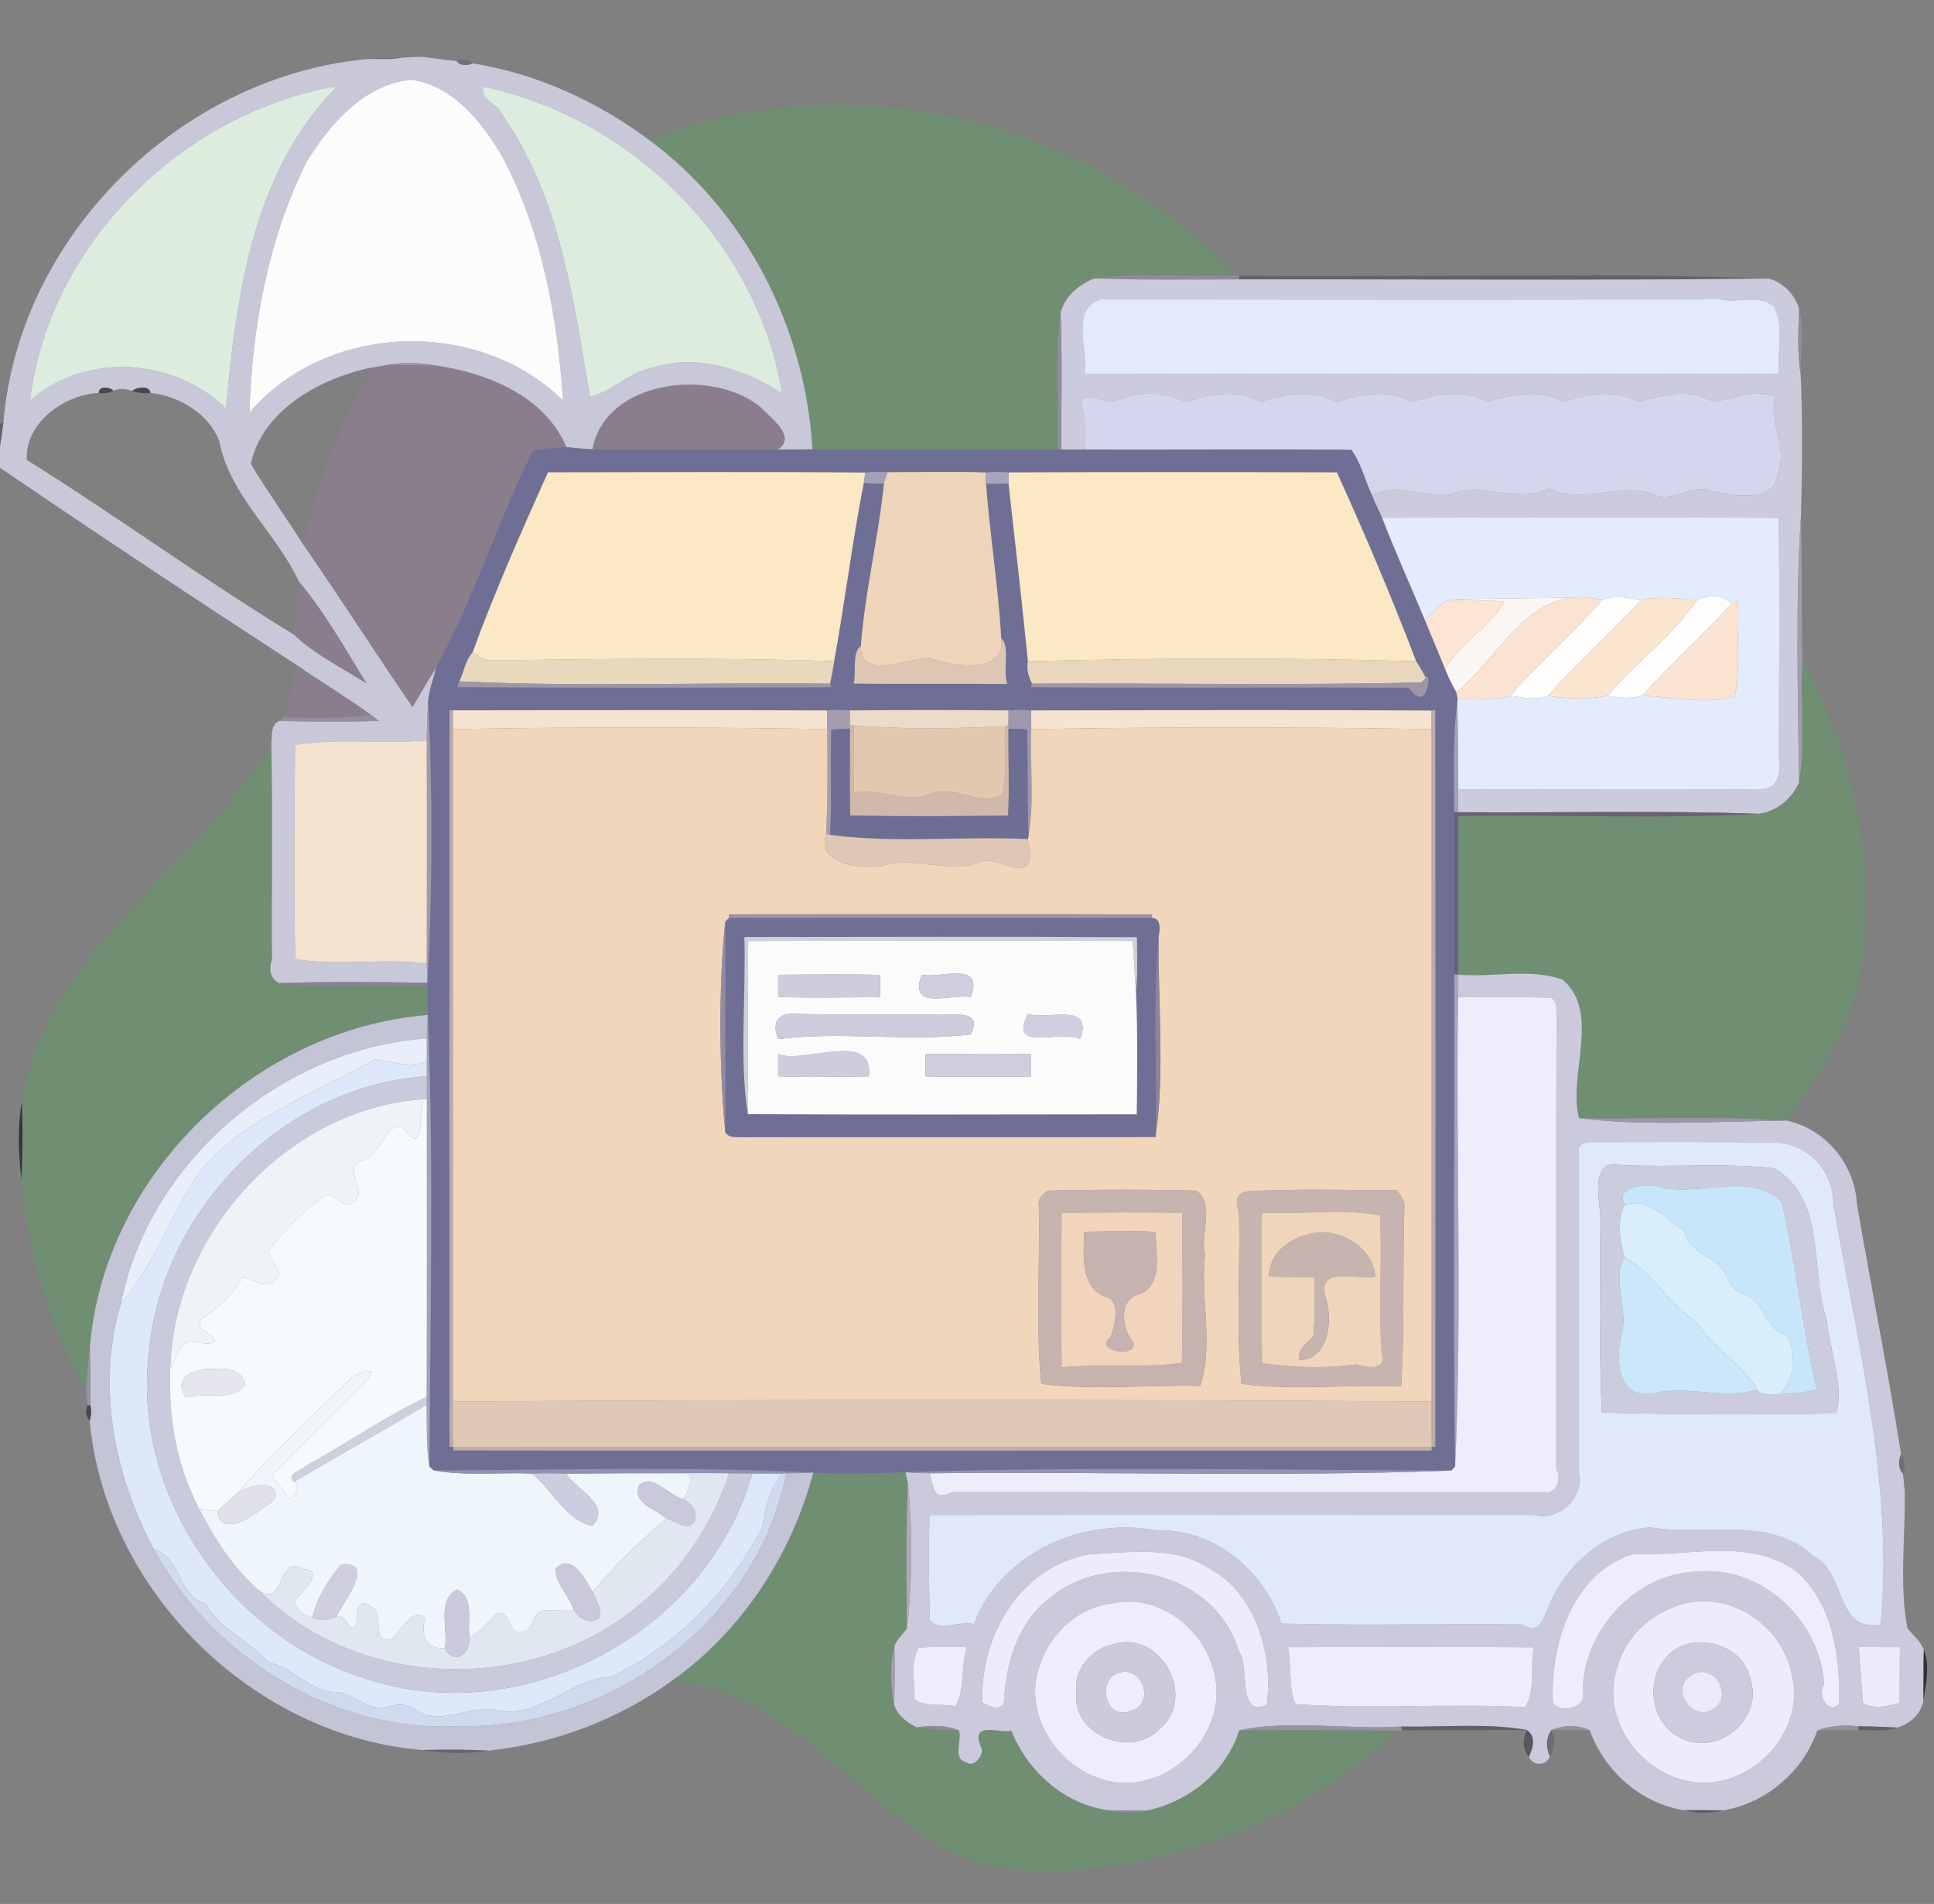 <?xml version="1.0" encoding="utf-8"?>
<!-- Generator: Adobe Illustrator 16.0.0, SVG Export Plug-In . SVG Version: 6.00 Build 0)  -->
<!DOCTYPE svg PUBLIC "-//W3C//DTD SVG 1.1//EN" "http://www.w3.org/Graphics/SVG/1.1/DTD/svg11.dtd">
<svg version="1.1" id="Layer_1" xmlns="http://www.w3.org/2000/svg" xmlns:xlink="http://www.w3.org/1999/xlink" x="0px" y="0px"
	 width="512px" height="504px" viewBox="0 0 512 504" enable-background="new 0 0 512 504" xml:space="preserve">
<rect x="0" y="0" width="512" height="504" fill="#808080" stroke="none"/>
<g>
	<path fill="#6B6B74" d="M97.71,15.6c2.84-0.38,5.7-0.24,8.569-0.31C103.46,15.84,100.56,15.59,97.71,15.6z"/>
</g>
<g>
	<g>
		<path fill="#C8C8D9" d="M106.28,15.29c1.86-0.14,3.73-0.21,5.601-0.24c1.57,0.2,4.7,0.6,6.26,0.8c0.69,0.07,2.061,0.22,2.74,0.3
			c1.02,1.36,2.84,1.23,4.25,0.62c16.979,2.72,32.979,10.05,46.729,20.29c25.841,19.08,41.391,50.03,43.24,81.9
			c-3.08,0.01-6.109,0.04-9.17,0.05c5.26-3.43-2.09-8.49-4.66-11.3c-12.71-10.41-40.97-7.31-44.46,11.24
			c-2.29-0.13-4.57-0.32-6.84-0.57c-5.729-13.59-21.06-19.71-34.72-21.66c-4.141-0.74-8.41-0.89-12.561-0.15
			c-1.42,0.25-4.26,0.74-5.68,0.99c-13.04,3.11-27.52,11.22-30.62,25.24c4.4,7.28,9.34,14.21,13.91,21.39
			c9.82,14.2,19.14,28.75,28.9,43c2.119-3.43,4.029-6.98,6.229-10.35c-0.64,2.96-1.86,5.82-2.08,8.86
			c-0.22,3.42-0.34,6.87-0.39,10.3c-11.61,0.99-23.311-0.7-34.86,1.2c-0.14,18.88-0.28,37.78,0.04,56.649
			c11.36,2.021,23.36-0.32,34.83,1.221c0.07,1.689,0.14,3.38,0.2,5.08c-13.12-0.19-26.25-0.34-39.36,0.09
			c-2.17-1.33-2.77-3.41-1.819-6.23c-0.11-19.07,0.22-38.13-0.16-57.19c0.27-2.12-0.271-4.82,2.029-5.95
			c8.811,0.1,17.631,0.26,26.44-0.04c-0.67-0.56-1.36-1.09-2.07-1.59c-6.479-4.73-13.39-8.82-19.97-13.39
			C52,158.78,25.88,141.45,0,123.82v-5.65c0.22-1.54,0.67-4.62,0.89-6.16c4-49.79,47.26-92.13,96.82-96.41
			C100.56,15.59,103.46,15.84,106.28,15.29z M108.84,21.08c-12.59,1.28-21.61,11.86-27.79,21.96c-10.12,20.47-14.33,43.5-15,66.18
			c20.42-23.98,60.729-25.2,83-3.16c-1.45-22.03-5.521-44.54-15.9-64.28C127.76,32.5,120.09,22.71,108.84,21.08z M86.89,23.19
			c-39.93,8.1-74.02,42-78.939,82.88c14.72-12.99,38.119-11.39,51.89,2.09c2.71-29.99,7.09-62.72,29.31-85.22
			C88.58,23.01,87.45,23.13,86.89,23.19z M127.96,22.96c-0.92,3.76,3.78,4.22,4.88,7.22c15.45,21.9,18.95,49.11,23.35,74.79
			c5.761-1.16,10.19-6.4,16.181-7.55c11.949-3.92,24.63,0.22,34.649,6.69C200.65,64.25,167.23,31.15,127.96,22.96z M26.16,104
			c-9.03,0.44-19.641,7.87-19.061,17.75c23.9,14.94,46.72,31.62,70.771,46.29c5.399,5.25,12.83,8.83,19.25,12.96
			c-5.69-9.17-11.07-18.93-18.03-27.13c-5.93-12.81-18.311-22.78-21.01-36.97c-2.7-7.43-10.71-12.07-18.261-12.91
			c-0.17-1.98-3.64-1.56-4.779-0.52c-1.61-0.57-3.45-0.74-5.051-0.03C29.14,102.34,26.02,102.17,26.16,104z"/>
	</g>
</g>
<g>
	<path fill="#56565E" d="M111.88,15.05c1.57,0.2,4.7,0.6,6.26,0.8C116.58,15.65,113.45,15.25,111.88,15.05z"/>
</g>
<g>
	<path fill="#707079" d="M120.88,16.15c1.43-0.55,3.13-0.57,4.25,0.62C123.72,17.38,121.9,17.51,120.88,16.15z"/>
</g>
<g>
	<path fill="#FCFCFC" d="M108.84,21.08c11.25,1.63,18.92,11.42,24.31,20.7c10.38,19.74,14.45,42.25,15.9,64.28
		c-22.271-22.04-62.58-20.82-83,3.16c0.67-22.68,4.88-45.71,15-66.18C87.23,32.94,96.25,22.36,108.84,21.08z"/>
</g>
<g>
	<path fill="#DCEDE0" d="M86.89,23.19c0.561-0.06,1.69-0.18,2.26-0.25c-22.22,22.5-26.6,55.23-29.31,85.22
		C46.07,94.68,22.67,93.08,7.95,106.07C12.87,65.19,46.96,31.29,86.89,23.19z"/>
	<path fill="#DCEDE0" d="M127.96,22.96c39.27,8.19,72.689,41.29,79.06,81.15c-10.02-6.47-22.7-10.61-34.649-6.69
		c-5.99,1.15-10.42,6.39-16.181,7.55c-4.399-25.68-7.899-52.89-23.35-74.79C131.74,27.18,127.04,26.72,127.96,22.96z"/>
</g>
<g opacity="0.2">
	<path fill="#2CC73B" d="M171.86,37.06c52.66-21.02,116.931-5.59,155.33,35.86c-12.46,0.54-25.13-0.9-37.46,0.8
		c-4.06,1.51-7.84,4.76-8.95,9.05c-1.659,11.99-0.439,24.15-0.779,36.21c-21.63,0.02-43.271,0.07-64.9-0.02
		C213.25,87.09,197.7,56.14,171.86,37.06z"/>
	<path fill="#2CC73B" d="M477.15,174.76c12.601,23.15,19.11,50.23,16.22,76.57c-1.27,17-10.58,31.949-20.479,45.29l-0.79,0.03
		c-17.99-1.371-36.05-0.33-54.08-0.67c-3.01-11.4,5.9-27.98-4.34-36.66c-8.65-3.101-18.61-0.5-27.681-1.32c0-14-0.02-28,0.021-42
		c26.41-0.46,52.939,0.88,79.29-0.58c4.83-0.43,8.87-3.86,10.93-8.13C478.09,196.69,476.44,185.55,477.15,174.76z"/>
	<path fill="#2CC73B" d="M5.76,291.76c6.43-40.5,46.55-61.77,66.07-94.94c0.38,19.06,0.05,38.12,0.16,57.19
		c-0.95,2.82-0.351,4.9,1.819,6.23c12.98,1.699,26.181,0.32,39.26,0.83c0.03,2.52,0.101,5.06,0.21,7.6
		c-45.63,3.68-85.779,42.15-89.5,88.09c-0.46,3.801-0.81,7.631-1.039,11.471C13.14,351.07,7.28,331.84,5.7,312.25
		C5.93,305.41,6.11,298.58,5.76,291.76z"/>
	<path fill="#2CC73B" d="M215.32,389.82c8.12,0.39,16.261,0.22,24.391-0.1c0.16,0.75,0.49,2.25,0.649,3
		c-0.6,12.77-0.33,25.559-0.27,38.35c-1.05,1.6-2.67,2.85-3.3,4.699c-1.221,5.07-1.101,10.391-0.061,15.49
		c0.771,2.78,3.5,4.83,6.021,6c3.7,0.46,7.42,0.74,11.16,0.83c0.81,2.67-1.761,7.41,1.76,8.36c2.05,1.569,4.51-1.42,4.26-3.45
		c-3.63-7.99,5.11-3.87,7.771-4.92c4.399,10.939,14.13,19.64,26.05,21.17c3.13,0.52,6.449,1.2,9.55,0.09
		c11.199-2.25,21.33-10.21,24.76-21.31c14.05-0.08,28.1-0.05,42.149,0.069c-22.89,21.771-53.88,34.28-85.189,36.9
		c-15.97,1.82-32.39-1.93-45.04-11.97c-18.87-14.88-36.62-35.61-62.02-38.17C196.46,431.72,209.51,411.641,215.32,389.82z"/>
</g>
<g>
	<path fill="#92899C" d="M289.73,73.72c12.33-1.7,25-0.26,37.46-0.8l0.92,0.06l-0.149,0.98C315.22,74.03,302.47,74.15,289.73,73.72z
		"/>
</g>
<g>
	<path fill="#62626A" d="M328.11,72.98c46.7,0.55,93.49-0.99,140.12,0.76c-46.75,0.56-93.51,0.15-140.271,0.22L328.11,72.98z"/>
</g>
<g>
	<g>
		<path fill="#CBCBDD" d="M280.78,82.77c1.11-4.29,4.891-7.54,8.95-9.05c12.74,0.43,25.49,0.31,38.23,0.24
			c46.76-0.07,93.52,0.34,140.27-0.22c3.85,1.01,6.89,4.21,8.07,7.97c-0.24,5.85-0.5,11.74,0.41,17.56
			c0.52,12.5,0.38,25.01,0.069,37.51c-1.529,23.44-0.729,47.02-0.54,70.51c-2.06,4.27-6.1,7.7-10.93,8.13
			c-26.43-0.92-52.88-0.2-79.32-0.42c0-2,0-4,0.03-6c26.96-0.11,53.92,0.21,80.87-0.12c3.729-0.2,4.77-4.86,4.06-7.88
			c0-21.31,0.271-42.63-0.08-63.93c-34.989-0.14-69.979-0.1-104.97-0.01c-0.92-1.99-1.89-3.96-2.71-5.99
			c6.84-3.44,13.641,0.64,20.78-0.14c8.479-3.72,17.58,2.65,26.12-1.63c9.38,4.66,18.689-2.13,27.939,1.71
			c5.19,2.06,9.92-3.09,14.84-1.03c4.931,0.97,16.87,3.6,17.71-4.39c2.921-7.22-2.43-13.42-0.67-20.42
			c-5.46-2.91-11.14,0.86-16.59,1.06c-6.16-3.53-13.13-1.7-19.5,0.13c-6.35-3.44-13.439-2.06-20,0c-6.35-3.44-13.439-2.06-20,0
			c-6.35-3.44-13.439-2.06-20,0c-6.35-3.44-13.439-2.06-20,0c-6.35-3.44-13.439-2.06-20,0c-6.35-3.44-13.439-2.06-20,0
			c-5.64-2.77-12.109-2.83-17.949-0.45c-3.15,1.64-7.471-2.81-9.761,0.33c1.131,4.14,1.511,8.44,0.891,12.74c-2,0.03-4,0.04-6,0.01
			C280.91,106.92,281.25,94.84,280.78,82.77z M291.33,79.26c-8.261,2.69-3.011,13.44-4.29,19.65c61.3,0.19,122.619,0.08,183.93,0.05
			c-0.59-5.75,1.489-12.33-1.24-17.68c-4-3.77-9.95-0.65-14.75-2.17C400.42,79.52,345.93,79.24,291.33,79.26z"/>
	</g>
</g>
<g>
	<path fill="#E3EAFB" d="M291.33,79.26c54.6-0.02,109.09,0.26,163.649-0.15c4.8,1.52,10.75-1.6,14.75,2.17
		c2.73,5.35,0.65,11.93,1.24,17.68c-61.311,0.03-122.63,0.14-183.93-0.05C288.32,92.7,283.07,81.95,291.33,79.26z"/>
</g>
<g>
	<path fill="#8F8F9C" d="M476.3,81.71c1.529,5.68,0.229,11.76,0.41,17.56C475.8,93.45,476.06,87.56,476.3,81.71z"/>
</g>
<g>
	<path fill="#938C9C" d="M280,118.98c0.34-12.06-0.88-24.22,0.779-36.21c0.471,12.07,0.131,24.15,0.221,36.22L280,118.98z"/>
</g>
<g>
	<path fill="#9C95A7" d="M102.69,96.57c4.15-0.74,8.42-0.59,12.561,0.15C111.06,96.7,106.87,96.65,102.69,96.57z"/>
</g>
<g opacity="0.1">
	<path fill="#EA73FF" d="M97.01,97.56c1.42-0.25,4.26-0.74,5.68-0.99c4.181,0.08,8.37,0.13,12.561,0.15
		c13.66,1.95,28.99,8.07,34.72,21.66c-2.95,0.23-5.89,0.35-8.81,0.82c-9.41,18.81-15.67,39.11-25.73,57.64
		c-2.2,3.37-4.11,6.92-6.229,10.35c-9.761-14.25-19.08-28.8-28.9-43c3.74-14.55,8.18-29.08,15.8-42.13
		C96.76,100.62,98.54,99.07,97.01,97.56z"/>
</g>
<g opacity="0.1">
	<path fill="#EA73FF" d="M156.81,118.95c3.49-18.55,31.75-21.65,44.46-11.24c2.57,2.81,9.92,7.87,4.66,11.3
		C189.56,118.93,173.18,119.14,156.81,118.95z"/>
</g>
<g>
	<path fill="#47474C" d="M26.16,104c-0.141-1.83,2.979-1.66,3.83-0.56C28.81,104.08,27.47,104.21,26.16,104z"/>
</g>
<g>
	<path fill="#47474D" d="M35.04,103.47c1.14-1.04,4.609-1.46,4.779,0.52C38.21,104.18,36.56,104.1,35.04,103.47z"/>
</g>
<g>
	<path fill="#D5D5ED" d="M295.87,105.91c5.84-2.38,12.31-2.32,17.949,0.45c6.561-2.06,13.65-3.44,20,0c6.561-2.06,13.65-3.44,20,0
		c6.561-2.06,13.65-3.44,20,0c6.561-2.06,13.65-3.44,20,0c6.561-2.06,13.65-3.44,20,0c6.561-2.06,13.65-3.44,20,0
		c6.37-1.83,13.34-3.66,19.5-0.13c5.45-0.2,11.13-3.97,16.59-1.06c-1.76,7,3.591,13.2,0.67,20.42c-0.84,7.99-12.779,5.36-17.71,4.39
		c-4.92-2.06-9.649,3.09-14.84,1.03c-9.25-3.84-18.56,2.95-27.939-1.71c-8.54,4.28-17.641-2.09-26.12,1.63
		c-7.141,0.78-13.94-3.3-20.78,0.14c-1.87-3.96-2.84-8.39-5.42-11.97c-23.59-0.31-47.18,0.03-70.77-0.12
		c0.62-4.3,0.24-8.6-0.891-12.74C288.4,103.1,292.72,107.55,295.87,105.91z"/>
</g>
<g>
	<path fill="#62626A" d="M0,112.18l0.89-0.17c-0.22,1.54-0.67,4.62-0.89,6.16V112.18z"/>
</g>
<g>
	<g>
		<path fill="#6F6F95" d="M141.16,119.2c2.92-0.47,5.859-0.59,8.81-0.82c2.271,0.25,4.55,0.44,6.84,0.57
			c16.37,0.19,32.75-0.02,49.12,0.06c3.06-0.01,6.09-0.04,9.17-0.05c21.63,0.09,43.271,0.04,64.9,0.02l1,0.01c2,0.03,4,0.02,6-0.01
			c23.59,0.15,47.18-0.19,70.77,0.12c2.58,3.58,3.55,8.01,5.42,11.97c0.82,2.03,1.79,4,2.71,5.99c3.49,9.09,7.54,17.95,11.26,26.94
			c1.841,4.36,3.62,8.74,5.42,13.11c0.851,2.1,1.811,4.15,2.96,6.11c0.08,0.43,0.25,1.3,0.341,1.73l-0.061,0.88
			c-1.29,9.66-0.819,19.44-0.81,29.17c-0.021,14.33-0.04,28.67,0,43c0.14,43.41-0.33,86.82,0.22,130.21
			c-0.25,0.271-0.76,0.81-1.02,1.07c-48.141-0.13-96.46-1.12-144.5,0.44c-8.13,0.319-16.271,0.489-24.391,0.1
			c-33.43-1.68-67.02-0.68-100.51-0.57c-0.28-0.27-0.85-0.79-1.14-1.05c0.22-39.81,1.16-79.81-0.391-119.53
			c-0.109-2.54-0.18-5.08-0.21-7.6l0.101-0.92c1.32-24.71,1.39-49.76,0.18-74.45c0.22-3.04,1.44-5.9,2.08-8.86
			C125.49,158.31,131.75,138.01,141.16,119.2z M145.07,125.04c-7.069,15.71-14.09,31.59-19.989,47.75
			c-1.88,1.91-2.23,5.12-3.46,7.56c-0.13,0.38-0.391,1.15-0.521,1.53c32.99,0.24,66.01,0.15,99.01,0.02l-0.35-0.92
			c0.39-1.97,0.82-3.94,1.06-5.94c2.86-15.72,4.79-31.59,7.86-47.27c1.76,0.24,3.561,0.32,5.34,0.2
			c-1.46,14.41-5.02,28.56-6.12,43.02c-2.399,1.73-1.189,6.78-1.87,9.96c13.551,0.16,27.101-0.03,40.65,0.12
			c-1.32-3.72,0.83-9.98-1.62-12.07c-0.77-13.72-3.01-27.33-4.03-41.03c1.98,0.12,3.971,0.12,5.961,0
			c1.779,15.68,3.56,31.38,5.13,47.09c-0.42,2.06,0.18,4.08,1.1,5.91l-0.34,0.92c33.37,0.28,66.75,0.01,100.12,0.13
			c4.84,7.34,6.069-4.63,4.479-2.59c-0.81-1.49-1.63-2.96-2.57-4.36c-6.42-16.89-13.52-33.57-20.979-50.02
			c-28.97-0.08-57.96-0.1-86.93,0.01c-2.03-0.15-4.07-0.14-6.101,0.02c-8.64-0.31-17.3-0.05-25.93-0.08
			c-1.97-0.08-3.93-0.09-5.89,0.1C201.09,124.86,173.07,125.02,145.07,125.04z M119.03,187.98c-0.05,65.01-0.05,130.02,0,195.02
			l0.971-0.02l0.04,0.949c86.31,0.141,172.63,0.07,258.949,0.041l0.011-0.98l0.97,0.01c0.05-65.02,0.06-130.029-0.01-195.04
			l-0.96,0.13c-35.33-0.2-70.681-0.09-106.021-0.03c-1.979-0.15-3.979-0.15-5.97,0c-14-0.13-28.01-0.13-42.02,0
			c-1.99-0.15-3.99-0.15-5.98,0.01c-33-0.15-66.01-0.08-99.01-0.03L119.03,187.98z"/>
	</g>
</g>
<g>
	<path fill="#FBE8C4" d="M145.07,125.04c28-0.02,56.021-0.18,84.011,0.06c-0.101,0.67-0.301,2-0.4,2.67
		c-3.07,15.68-5,31.55-7.86,47.27c-30.56-1.03-61.079-0.62-91.63-0.2c-1.43-0.56-2.75-1.36-4.109-2.05
		C130.98,156.63,138,140.75,145.07,125.04z"/>
	<path fill="#FBE8C4" d="M267,125.06c28.97-0.11,57.96-0.09,86.93-0.01c7.46,16.45,14.56,33.13,20.979,50.02
		c-34.229-1.02-68.529-0.9-102.789-0.01c-1.57-15.71-3.351-31.41-5.131-47.09C266.99,127.24,267,125.78,267,125.06z"/>
</g>
<g>
	<path fill="#A1A1B9" d="M229.08,125.1c1.96-0.19,3.92-0.18,5.89-0.1c-0.34,0.98-0.65,1.97-0.95,2.97
		c-1.779,0.12-3.58,0.04-5.34-0.2C228.78,127.1,228.98,125.77,229.08,125.1z"/>
</g>
<g>
	<path fill="#EED5B9" d="M234.97,125c8.63,0.03,17.29-0.23,25.93,0.08c0.04,0.73,0.101,2.17,0.13,2.89
		c1.021,13.7,3.261,27.31,4.03,41.03c1.391,9.54-12.72,7.61-19.06,5.15c-5.38,0.1-18.37,6.14-18.101-3.16
		c1.101-14.46,4.66-28.61,6.12-43.021C234.32,126.97,234.63,125.98,234.97,125z"/>
</g>
<g>
	<path fill="#A5A5BE" d="M260.9,125.08c2.03-0.16,4.07-0.17,6.101-0.02c0,0.72-0.011,2.18-0.011,2.91c-1.989,0.12-3.979,0.12-5.96,0
		C261,127.25,260.94,125.81,260.9,125.08z"/>
</g>
<g>
	<path fill="#E4EBFC" d="M365.9,137.06c34.99-0.09,69.98-0.13,104.97,0.01c0.351,21.3,0.08,42.62,0.08,63.93
		c0.71,3.02-0.33,7.68-4.06,7.88c-26.95,0.33-53.91,0.01-80.87,0.12c-0.01-7.73-0.08-15.45-0.2-23.17l0.061-0.88
		c4.6-0.27,9.449,0.69,13.939-0.74c3.32,0.38,6.771,1.3,10-0.01c5.21,0.82,10.57,1.03,15.771-0.05c3.02,0.64,6.18,0.9,9.17-0.03
		c7.91,0.39,17.029,2.53,24.55,0.17c1.61-7.95,0.36-16.89,0.75-25.2c-0.43,0.19-1.3,0.59-1.73,0.78
		c-2.199-2.78-6.33-2.26-9.229-0.88c-4.891-0.68-9.82-1.15-14.68-0.07c-3.41-0.78-6.921-1.37-10.271-0.16
		c-1.95-0.39-3.93-0.71-5.92-0.68c-11.53,0.44-23.05,0.19-34.5,0.68c-2.521,1.27-4.42,3.46-6.57,5.24
		C373.44,155.01,369.39,146.15,365.9,137.06z"/>
</g>
<g>
	<path fill="#9F9DAD" d="M476.24,207.29c-0.189-23.49-0.989-47.07,0.54-70.51c0.391,12.66,0.061,25.32,0.37,37.98
		C476.44,185.55,478.09,196.69,476.24,207.29z"/>
</g>
<g opacity="0.1">
	<path fill="#EA73FF" d="M79.09,153.87c6.96,8.2,12.34,17.96,18.03,27.13c-6.42-4.13-13.851-7.71-19.25-12.96
		C78.15,163.31,78.67,158.59,79.09,153.87z"/>
</g>
<g>
	<path fill="#F9F6F4" d="M383.73,158.76c11.45-0.49,22.97-0.24,34.5-0.68c-15.07,0.21-22.02,16.77-32.69,25.14
		c-1.149-1.96-2.109-4.01-2.96-6.11c3.9-7.08,11.82-10.94,15.73-17.93C393.44,158.98,388.59,158.94,383.73,158.76z"/>
</g>
<g>
	<path fill="#FAE4D1" d="M418.23,158.08c1.99-0.03,3.97,0.29,5.92,0.68c-7.54,9.02-16.75,16.47-24.33,25.45
		c-4.49,1.43-9.34,0.47-13.939,0.74c-0.091-0.43-0.261-1.3-0.341-1.73C396.21,174.85,403.159,158.29,418.23,158.08z"/>
	<path fill="#FAE4D1" d="M458.329,159.87c0.431-0.19,1.301-0.59,1.73-0.78c-0.39,8.31,0.86,17.25-0.75,25.2
		c-7.521,2.36-16.64,0.22-24.55-0.17C442.289,175.72,450.73,168.2,458.329,159.87z"/>
</g>
<g>
	<path fill="#FEFDFD" d="M424.15,158.76c3.351-1.21,6.86-0.62,10.271,0.16c-8.03,8.6-16.9,16.39-24.601,25.28
		c-3.229,1.31-6.68,0.39-10,0.01C407.4,175.23,416.61,167.78,424.15,158.76z"/>
</g>
<g>
	<path fill="#FAE5D1" d="M434.42,158.92c4.859-1.08,9.79-0.61,14.68,0.07c-6.42,9.57-16.03,16.45-23.51,25.16
		c-5.2,1.08-10.561,0.87-15.771,0.05C417.52,175.31,426.39,167.52,434.42,158.92z"/>
</g>
<g>
	<path fill="#FDFDFD" d="M449.1,158.99c2.9-1.38,7.03-1.9,9.229,0.88c-7.6,8.33-16.04,15.85-23.569,24.25
		c-2.99,0.93-6.15,0.67-9.17,0.03C433.07,175.44,442.68,168.56,449.1,158.99z"/>
</g>
<g>
	<path fill="#FCE6D3" d="M377.159,164c2.15-1.78,4.051-3.97,6.57-5.24c4.86,0.18,9.71,0.22,14.58,0.42
		c-3.91,6.99-11.83,10.85-15.73,17.93C380.78,172.74,379,168.36,377.159,164z"/>
</g>
<g>
	<path fill="#DDC7B3" d="M265.06,169c2.45,2.09,0.3,8.35,1.62,12.07c-13.55-0.15-27.1,0.04-40.65-0.12
		c0.681-3.18-0.529-8.23,1.87-9.96c-0.27,9.3,12.721,3.26,18.101,3.16C252.34,176.61,266.45,178.54,265.06,169z"/>
</g>
<g>
	<path fill="#E8D8BC" d="M121.62,180.35c1.229-2.44,1.58-5.65,3.46-7.56c1.359,0.69,2.68,1.49,4.109,2.05
		c30.551-0.42,61.07-0.83,91.63,0.2c-0.239,2-0.67,3.97-1.06,5.94C187.06,180.55,154.22,181.92,121.62,180.35z"/>
</g>
<g>
	<path fill="#E8D7BC" d="M272.12,175.06c34.26-0.89,68.56-1.01,102.789,0.01c0.94,1.4,1.761,2.87,2.57,4.36
		c-0.28,0.31-0.83,0.92-1.1,1.22c-34.37,0.81-68.78,0.14-103.16,0.32C272.3,179.14,271.7,177.12,272.12,175.06z"/>
</g>
<g opacity="0.1">
	<path fill="#EA73FF" d="M78.26,175.85c6.58,4.57,13.49,8.66,19.97,13.39c-7.689,1.01-15.46,0.8-23.189,0.68
		C76.92,185.46,77.85,180.65,78.26,175.85z"/>
</g>
<g>
	<path fill="#9D96A4" d="M377.48,179.43c1.59-2.04,0.36,9.93-4.479,2.59c-33.37-0.12-66.75,0.15-100.12-0.13l0.34-0.92
		c34.38-0.18,68.79,0.49,103.16-0.32C376.65,180.35,377.199,179.74,377.48,179.43z"/>
</g>
<g>
	<path fill="#9D96A5" d="M121.1,181.88c0.13-0.38,0.391-1.15,0.521-1.53c32.6,1.57,65.439,0.2,98.14,0.63l0.35,0.92
		C187.11,182.03,154.09,182.12,121.1,181.88z"/>
</g>
<g>
	<path fill="#A09AAD" d="M113.35,185.7c1.21,24.69,1.141,49.74-0.18,74.45c-0.061-1.7-0.13-3.391-0.2-5.08
		c0.021-19.69,0.09-39.38-0.01-59.07C113.01,192.57,113.13,189.12,113.35,185.7z"/>
</g>
<g>
	<path fill="#9EA1BF" d="M385.01,215c-0.01-9.73-0.48-19.51,0.81-29.17c0.12,7.72,0.19,15.44,0.2,23.17c-0.03,2-0.03,4-0.03,6
		H385.01z"/>
</g>
<g>
	<path fill="#BDACAC" d="M119.03,187.98l0.971,0.06c0,1.66,0,3.33,0.02,4.99c-0.04,59.33-0.029,118.65,0,177.98
		c-0.02,3.98-0.029,7.971-0.02,11.971L119.03,383C118.98,318,118.98,252.99,119.03,187.98z"/>
</g>
<g>
	<path fill="#F6E2D1" d="M120,188.04c33-0.05,66.01-0.12,99.01,0.03c-0.01,1.65-0.02,3.3-0.03,4.96c-32.97-0.57-65.989-0.64-98.96,0
		C120,191.37,120,189.7,120,188.04z"/>
</g>
<g>
	<path fill="#A39EB1" d="M219.01,188.07c1.99-0.16,3.99-0.16,5.979-0.01c0.011,1.28,0.021,2.55,0.04,3.83L225,192.88
		c-1.65,0.07-3.29,0.11-4.92,0.29c-0.28,9.28,0.13,18.57-0.311,27.84l-1.069-0.24c0.439-9.24,0.34-18.5,0.279-27.74
		C218.99,191.37,219,189.72,219.01,188.07z"/>
</g>
<g>
	<path fill="#ECDACA" d="M224.99,188.06c14.01-0.13,28.02-0.13,42.02,0c-0.02,1.29-0.04,2.57-0.05,3.86l-0.851,0.36
		c-13.319,0.58-26.79,0.89-40.1-0.27l-0.98-0.12C225.01,190.61,225,189.34,224.99,188.06z"/>
</g>
<g>
	<path fill="#9D98AD" d="M267.01,188.06c1.99-0.15,3.99-0.15,5.97,0c0.011,1.65,0.011,3.31,0.04,4.97
		c-0.41,9.38,0.891,18.94-0.74,28.23c-0.399-9.37-0.079-18.75-0.369-28.12c-1.641-0.16-3.29-0.2-4.931-0.25l-0.02-0.97
		C266.97,190.63,266.99,189.35,267.01,188.06z"/>
</g>
<g>
	<path fill="#F6E3D1" d="M272.98,188.06c35.34-0.06,70.69-0.17,106.021,0.03c0,1.64-0.011,3.29-0.021,4.94
		c-35.31-0.6-70.65-0.61-105.96,0C272.99,191.37,272.99,189.71,272.98,188.06z"/>
</g>
<g>
	<path fill="#BBABAB" d="M379,188.09l0.96-0.13c0.069,65.011,0.06,130.021,0.01,195.04l-0.97-0.01c0-4.01-0.011-8-0.021-11.99
		c0.04-59.32,0.03-118.65,0-177.97C378.99,191.38,379,189.73,379,188.09z"/>
</g>
<g>
	<path fill="#958E9E" d="M98.23,189.24c0.71,0.5,1.4,1.03,2.07,1.59c-8.81,0.3-17.63,0.14-26.44,0.04
		c0.29-0.24,0.881-0.72,1.181-0.95C82.77,190.04,90.54,190.25,98.23,189.24z"/>
</g>
<g>
	<g>
		<path fill="#F2D6BB" d="M120.02,193.03c32.97-0.64,65.99-0.57,98.96,0c0.061,9.24,0.16,18.5-0.279,27.74
			c-2.521,8.28,9.05,9.06,14.659,8.53c8.42-2.96,16.641,1.88,25.08-0.73c4.33-2.13,8.12,1.4,12.28,1.25c3.21-1.55,1.7-4.98,1.38-7.7
			l0.18-0.86c1.631-9.29,0.33-18.85,0.74-28.229c35.31-0.61,70.65-0.6,105.96,0c0.03,59.32,0.04,118.649,0,177.97
			c-86.3-0.561-172.67-0.561-258.96,0.01C119.99,311.68,119.98,252.36,120.02,193.03z M193,242.03l0.01,0.97
			c-0.25,0.25-0.76,0.75-1.01,1.01c-1.811,16.12-1.58,40.211,0.02,55.77c0.91,1.33,2.521,1.24,3.95,1.261
			c36.67-0.11,73.33,0.04,110-0.08l0.03-0.97c2.38-15.34,0.489-35.28,0.75-52.25c0.25-1.7,0.71-4.71-1.801-4.72l0.04-0.97
			C267.66,241.94,230.33,242,193,242.03z M277.28,315.18c-1.149,1.01-2.59,2.061-2.27,3.811c0.38,15.699-0.9,32,0.67,47.34
			c13.49,1.779,28.2,0.21,42.09,0.54c3.6-11.05-0.09-23.42,1.25-34.87c-1.43-5.221,2.8-13.09-2.3-16.82
			C303.57,314.85,290.42,314.85,277.28,315.18z M330.369,315.34c-2.81,0.45-3.6,2.34-2.369,5.66c0.43,15.029-0.921,30.66,0.68,45.33
			c13.54,1.83,28.3,0.109,42.24,0.63c0.979-15.75,0.35-31.31,0.85-47.06c0.26-1.84-0.91-3.43-1.98-4.801
			C356.65,315.02,343.49,314.641,330.369,315.34z"/>
	</g>
</g>
<g>
	<path fill="#D0B9AA" d="M225.03,191.89l0.98,0.12c0.02,5.95-0.21,11.91,0.07,17.86c6.739-1.53,13.35,2.93,20.08,0.33
		c6.229-2.75,13.25,3.51,19.159,0.13c1.45-5.66,0.391-12.08,0.79-18.05l0.851-0.36l0.02,0.97c-0.05,7.68,0.25,15.37-0.069,23.04
		c-13.95,0.12-27.9,0.22-41.841-0.02c-0.21-7.68-0.069-15.35-0.069-23.03L225.03,191.89z"/>
</g>
<g>
	<path fill="#E3C8B0" d="M226.01,192.01c13.31,1.16,26.78,0.85,40.1,0.27c-0.399,5.97,0.66,12.39-0.79,18.05
		c-5.909,3.38-12.93-2.88-19.159-0.13c-6.73,2.6-13.341-1.86-20.08-0.33C225.8,203.92,226.03,197.96,226.01,192.01z"/>
</g>
<g>
	<path fill="#6E6E95" d="M220.08,193.17c1.63-0.18,3.27-0.22,4.92-0.29c0,7.68-0.141,15.35,0.069,23.03
		c13.94,0.24,27.891,0.14,41.841,0.02c0.319-7.67,0.02-15.36,0.069-23.04c1.641,0.05,3.29,0.09,4.931,0.25
		c0.29,9.37-0.03,18.75,0.369,28.12l-0.18,0.86c-17.42-0.84-35.03,1.19-52.33-1.11C220.21,211.74,219.8,202.45,220.08,193.17z"/>
</g>
<g>
	<path fill="#F2E2CE" d="M78.1,197.2c11.55-1.9,23.25-0.21,34.86-1.2c0.1,19.69,0.03,39.38,0.01,59.07
		c-11.47-1.54-23.47,0.8-34.83-1.221C77.82,234.98,77.96,216.08,78.1,197.2z"/>
</g>
<g>
	<path fill="#66607F" d="M385.01,215h0.979l0.03,1c-0.04,14-0.02,28-0.02,42h-0.99C384.97,243.67,384.99,229.33,385.01,215z"/>
</g>
<g>
	<path fill="#6C5F70" d="M385.99,215c26.44,0.22,52.891-0.5,79.32,0.42c-26.35,1.46-52.88,0.12-79.29,0.58L385.99,215z"/>
</g>
<g>
	<path fill="#DFC7B6" d="M233.36,229.3c-5.609,0.53-17.18-0.25-14.659-8.53l1.069,0.24c17.3,2.3,34.91,0.271,52.33,1.11
		c0.32,2.72,1.83,6.15-1.38,7.7c-4.16,0.15-7.95-3.38-12.28-1.25C250,231.18,241.78,226.34,233.36,229.3z"/>
</g>
<g>
	<path fill="#9F94A2" d="M193,242.03c37.33-0.03,74.66-0.09,111.989,0.02l-0.04,0.97c-37.31-0.05-74.63,0-111.939-0.02L193,242.03z"
		/>
</g>
<g>
	<g>
		<path fill="#6F6F96" d="M192,244.01c0.25-0.26,0.76-0.76,1.01-1.01c37.31,0.02,74.63-0.03,111.939,0.02
			c2.511,0.01,2.051,3.02,1.801,4.72c-1.641,17.35-0.36,34.83-0.75,52.25l-0.03,0.97c-36.67,0.12-73.33-0.03-110,0.08
			c-1.43-0.021-3.04,0.069-3.95-1.261C191.97,281.189,192.01,262.6,192,244.01z M197.06,248.04c0.49,15.26-1.37,33.45,0.95,46.88
			c34.3,0.17,68.62,0.08,102.93,0.04c0.14-10.899,0.26-21.81-0.22-32.7c0.53-4.699,0.3-9.46,0.25-14.17
			C266.34,247.89,231.7,248.01,197.06,248.04z"/>
	</g>
</g>
<g>
	<path fill="#938BA0" d="M192.02,299.779c-1.6-15.559-1.83-39.649-0.02-55.77C192.01,262.6,191.97,281.189,192.02,299.779z"/>
</g>
<g>
	<path fill="#D0D0DD" d="M197.06,248.04c34.641-0.03,69.28-0.15,103.91,0.05c0.05,4.71,0.28,9.471-0.25,14.17
		c-0.45-4.39-0.44-8.8-0.92-13.18c-33.91-0.14-67.83-0.16-101.73,0.01c-0.239,15.27,0.011,30.551-0.06,45.83
		C195.69,281.49,197.55,263.3,197.06,248.04z"/>
</g>
<g>
	<path fill="#8A849D" d="M306,299.99c0.39-17.42-0.891-34.9,0.75-52.25C306.49,264.71,308.38,284.65,306,299.99z"/>
</g>
<g>
	<g>
		<path fill="#FBFBFB" d="M198.07,249.09c33.9-0.17,67.82-0.15,101.73-0.01c0.479,4.38,0.47,8.79,0.92,13.18
			c0.479,10.891,0.359,21.801,0.22,32.7c-34.31,0.04-68.63,0.13-102.93-0.04C198.08,279.641,197.83,264.359,198.07,249.09z
			 M206.01,258.04c0,1.479,0,4.42,0,5.899c8.979,0.211,17.979,0.08,26.979,0.021c0-1.479,0-4.42,0-5.899
			C224,257.84,215,257.971,206.01,258.04z M244.01,258.029c-3.68,9.91,8.09,4.82,12.979,5.941
			C260.68,254.061,248.89,259.141,244.01,258.029z M209.33,268.34c-3.511,0.28-4.99,2.48-3.32,6.721
			c16.88-2.16,33.97,0.81,50.97-1.24c3.521-6.66-4.8-5.061-7.58-5.19C236.01,268.359,222.67,268.74,209.33,268.34z M272.14,268.37
			c-5.21,10.45,8.43,4.09,13.83,6.659C289.56,265,277.3,270.18,272.14,268.37z M206.01,279.05c0,1.46,0,4.39,0,5.86
			c8,0.35,16.01,0.05,24.01,0.02C231.44,272.471,212.78,281.779,206.01,279.05z M245.01,279.04c0,1.47,0,4.41,0,5.88
			c9.32,0.29,18.65,0.051,27.979,0.04c0-1.47,0-4.41,0-5.88C263.67,278.779,254.33,279.02,245.01,279.04z"/>
	</g>
</g>
<g>
	<path fill="#CDCDDE" d="M206.01,258.04c8.99-0.069,17.99-0.2,26.979,0.021c0,1.479,0,4.42,0,5.899c-9,0.06-18,0.19-26.979-0.021
		C206.01,262.46,206.01,259.52,206.01,258.04z"/>
	<path fill="#CDCDDE" d="M206.01,279.05c6.77,2.729,25.43-6.579,24.01,5.88c-8,0.03-16.01,0.33-24.01-0.02
		C206.01,283.439,206.01,280.51,206.01,279.05z"/>
</g>
<g>
	<path fill="#CECEDF" d="M244.01,258.029c4.88,1.111,16.67-3.969,12.979,5.941C252.1,262.85,240.33,267.939,244.01,258.029z"/>
	<path fill="#CECEDF" d="M90.22,414.12c9.73-1.13,0.6,10.07-1.17,13.82c-2.01,1.119-4.3,1.25-6.37,0.189
		C83.88,422.89,86.94,418.27,90.22,414.12z"/>
</g>
<g>
	<path fill="#A4A4C2" d="M385.01,258H386c-0.011,2-0.011,4,0.02,6c-0.63,41.35,1.11,83.1-0.79,124.21
		C384.68,344.82,385.15,301.41,385.01,258z"/>
</g>
<g>
	<g>
		<path fill="#CACADC" d="M386,258c9.069,0.82,19.029-1.779,27.68,1.32c10.24,8.68,1.33,25.26,4.34,36.66
			c16.24,2.16,36.34,0.859,54.08,0.67l0.79-0.03c10.28,2.08,18.13,11.53,18.68,21.95c3.811,22.119,8.19,44.16,11.71,66.33
			c-0.67,1.699-0.859,3.76,0.51,5.189c0.16,1.561,0.311,3.12,0.46,4.69c0.19,12.01-1.479,24.53,0.7,36.25
			c1.511,1.83,3.48,3.399,4.351,5.68c-0.09,4.49-0.07,9-0.101,13.51c-0.67,3.511-3.569,6.13-6.92,7.09
			c-3.479-0.14-6.859-0.329-10.31-0.329c-4.07-0.471-7.69-0.11-10.86,1.09c-3.76,10.88-13.54,19.22-24.87,21.16
			c-3.529-0.07-6.97-0.07-10.47-0.04c-11.39-1.82-21.02-10.36-24.89-21.141c-3-1.47-6.38-1.51-10.15-0.1
			c-1.42,2.01-1.57,4.37-0.42,7.06c-1.14,2.54-4.34,2.511-5.59,0.09c1.66-3.449,1.47-5.84-0.57-7.159
			c-10.95-1.891-22.14-0.681-33.189-0.9c-13.98,0.88-29.82-1.83-42.9,0.99c-3.43,11.1-13.56,19.06-24.76,21.31
			c-3.21-0.07-6.36-0.09-9.55-0.09c-11.92-1.53-21.65-10.23-26.05-21.17c-2.66,1.05-11.4-3.07-7.771,4.92
			c0.25,2.03-2.21,5.02-4.26,3.45c-3.521-0.95-0.95-5.69-1.76-8.36c-2.9-1.25-6.631-1.52-11.16-0.83c-2.521-1.17-5.25-3.22-6.021-6
			c0.08-5.18,0.24-10.33,0.061-15.489c0.63-1.851,2.25-3.101,3.3-4.7c1.5-12.5,1.5-25.721,0.27-38.35
			c-0.159-0.75-0.489-2.25-0.649-3c2.1,0.119,4.2,0.209,6.31,0.279c1.221,2.68,0.45,7.84,6.021,4.971
			c52.319,0.069,104.64,0,156.96,0.039c2.92,0.53,4.579-3.66,3.01-6.01c0.03-40.01-0.101-80.02,0.06-120.02
			c-0.17-1.68,0.4-3.86-1.37-4.84c-8.229-0.34-16.46-0.131-24.68-0.141C385.99,262,385.99,260,386,258z M420.36,302.33
			c-1.43,0.35-2.89,0.85-2.359,2.67c-0.061,28.33,0.079,56.67-0.03,85c1.5,6.6-5.55,12.82-11.95,11.029
			C352.71,401,299.39,400.95,246.08,401.05c-0.28,9.22-0.15,18.46,0.06,27.69c2.54,3.47,8.19,0.109,11.67,1.2
			c7.36-19.091,28.851-28.32,48.18-24.86c15.431-0.471,28.49,10.47,33.311,24.71c21.2,0.6,42.479-0.021,63.71,0.229
			c5.01,2.931,5.42-1.68,6.75-4.3c4.51-11.2,14.75-20.479,27.12-21.399c14.3,2.51,31.359-3.37,43.18,7.6
			c8.689,4.03,5.74,20.49,17.86,18.08c3.369-37.75-6.271-74.46-12.561-111.33c-0.07-8.29-5.81-14.99-13.979-16.15
			C454.449,302.17,437.34,302.34,420.36,302.33z M288.38,411.43c-18.3,3.23-29.061,21.771-28.29,39.33
			c1.71,0.76,4.55,2.391,5.67-0.01c0.49-9.85,3.27-20.26,11.11-26.87c15.869-14.42,44.699-8.11,51.069,13.17
			c3.16,3.891-0.72,17.62,7.39,14.3c1.811-12.96-2.67-29.619-15.38-36.279C310.61,408.99,298.85,411,288.38,411.43z M432.369,411.38
			c-16.25,5-21.979,24.08-21.27,39.36c1.59,2.72,8.12,1.58,7.92-1.721c-0.51-17.039,13.82-32.84,31-33.029
			c16.91-1.25,31.97,13.359,32.9,29.99c-2.221,2.609,1.68,8.489,3.97,4.829c0.28-12.06-1.55-26.069-11.07-34.64
			C463.24,406.77,446.73,412.141,432.369,411.38z M294.4,424.47c-8.529,0.87-15.76,7.33-18.71,15.21
			c-6.529,15.15,7.19,32.92,23.24,32.271c14.49-0.71,26.63-15.79,22.25-30.07C318.19,430.57,306.22,421.74,294.4,424.47z
			 M446.39,424.4c-8.43,1.96-15.851,8.27-18.17,16.75c-4.97,14.47,7.109,29.97,21.89,30.72c14.45,0.68,27.72-13.771,24.3-28.2
			C472.26,431.05,459.15,421.5,446.39,424.4z M243.24,436.13c-2.421,4.13-0.95,9.12-1.15,13.64c2.88,2.381,7.34,1.03,10.79,1.91
			c2.729-4.38,1.41-10.67,3.05-15.62C251.7,435.79,247.45,435.98,243.24,436.13z M340.94,436.05c1.07,4.92,0.14,11.11,2.05,15.061
			c20.181,1.439,40.48-0.311,60.78,0.81c2.83-4.47,1.29-10.74,2.23-15.85C384.31,435.94,362.63,435.96,340.94,436.05z
			 M492.07,436.02c0.38,4.91,0.76,9.82,1.141,14.73c2.899,1.88,6.56,0.82,9.689,0.04c0.021-3.69,0.05-11.07,0.07-14.76
			C500.25,436.03,494.8,436.03,492.07,436.02z"/>
	</g>
</g>
<g>
	<path fill="#8B8294" d="M73.81,260.24c13.11-0.43,26.24-0.28,39.36-0.09l-0.101,0.92C99.99,260.561,86.79,261.939,73.81,260.24z"/>
</g>
<g>
	<path fill="#EDEDFC" d="M386.02,264c8.22,0.01,16.45-0.2,24.68,0.141c1.771,0.979,1.2,3.159,1.37,4.84
		c-0.16,40-0.03,80.01-0.06,120.02c1.569,2.35-0.09,6.54-3.011,6.01c-52.319-0.039-104.64,0.03-156.959-0.039
		c-5.57,2.869-4.801-2.291-6.021-4.971c46.021-0.52,92.38,1.01,138.189-0.721c0.261-0.26,0.771-0.799,1.021-1.069
		C387.13,347.1,385.39,305.35,386.02,264z"/>
	<path fill="#EDEDFC" d="M432.369,411.38c14.36,0.761,30.87-4.61,43.45,4.79c9.521,8.57,11.351,22.58,11.07,34.64
		c-2.29,3.66-6.19-2.22-3.97-4.829c-0.931-16.631-15.99-31.24-32.9-29.99c-17.18,0.189-31.51,15.99-31,33.029
		c0.2,3.301-6.33,4.44-7.92,1.721C410.39,435.46,416.119,416.38,432.369,411.38z"/>
	<g>
		<path fill="#EDEDFC" d="M294.4,424.47c11.82-2.729,23.79,6.101,26.78,17.41c4.38,14.28-7.76,29.36-22.25,30.07
			c-16.05,0.649-29.77-17.12-23.24-32.271C278.64,431.8,285.87,425.34,294.4,424.47z M294.38,435.39
			c-5.48,1.051-10.33,6.91-9.391,12.61c-1.489,10.99,14.261,17.6,21.83,9.83C317.25,449.34,307.18,430.94,294.38,435.39z"/>
	</g>
	<path fill="#EDEDFC" d="M243.24,436.13c4.21-0.149,8.46-0.34,12.689-0.07c-1.64,4.95-0.32,11.24-3.05,15.62
		c-3.45-0.88-7.91,0.471-10.79-1.91C242.29,445.25,240.82,440.26,243.24,436.13z"/>
	<path fill="#EDEDFC" d="M340.94,436.05c21.69-0.09,43.37-0.109,65.061,0.021c-0.94,5.109,0.6,11.38-2.23,15.85
		c-20.3-1.12-40.6,0.63-60.78-0.81C341.079,447.16,342.01,440.97,340.94,436.05z"/>
	<path fill="#EDEDFC" d="M295.28,443.16c6.8-3.33,10.91,7.62,4.391,9.57C293.2,455.95,290.24,445.86,295.28,443.16z"/>
</g>
<g>
	<path fill="#CCCCDD" d="M209.33,268.34c13.34,0.4,26.68,0.02,40.069,0.29c2.78,0.13,11.101-1.47,7.58,5.19
		c-17,2.05-34.09-0.92-50.97,1.24C204.34,270.82,205.82,268.62,209.33,268.34z"/>
</g>
<g>
	<path fill="#CFCFE0" d="M272.14,268.37c5.16,1.81,17.42-3.37,13.83,6.659C280.57,272.46,266.93,278.82,272.14,268.37z"/>
</g>
<g>
	<path fill="#C3C4D6" d="M23.78,356.76c3.721-45.939,43.87-84.41,89.5-88.09c-0.13,2.07-0.25,4.15-0.319,6.221
		C74.7,277.6,39.49,307.32,31.99,345.16c-6.47,21.68-1.75,45.359,8.761,64.96c15.6,28.89,48.18,48.71,81.149,46.79
		c39.15,0.899,78.7-27.65,86.24-66.891c1.8-0.049,5.39-0.149,7.18-0.199c-5.81,21.82-18.859,41.899-37.359,55.04
		c-14.19,10.359-31.21,16.71-48.66,18.569c-5.84-0.319-11.7-0.319-17.55-0.17C66.8,459.5,27.92,421,23.73,376.08
		c0.45-1.33,0.521-2.67,0.2-4.02C23.93,366.95,23.98,361.859,23.78,356.76z"/>
</g>
<g>
	<path fill="#A1A3BC" d="M113.28,268.67c1.551,39.721,0.61,79.721,0.391,119.53c-0.9-5.41-0.641-10.91-0.74-16.351
		c0-0.52,0.01-1.55,0.01-2.07C113.08,343.49,112.96,317.2,113,290.91c0.02-2,0.01-4-0.021-6c0.011-1.311,0.011-2.61,0-3.91
		c0.021-2.04,0-4.07-0.02-6.109C113.03,272.82,113.15,270.74,113.28,268.67z"/>
</g>
<g>
	<path fill="#E8EFFB" d="M31.99,345.16c7.499-37.84,42.71-67.561,80.97-70.27c0.02,2.039,0.04,4.069,0.02,6.109
		c-4.68,1.811-9.2,0.08-13.689-0.57c-15.771,9.03-34.351,15.28-46.25,29.59C45.24,321.25,40.95,334.79,31.99,345.16z"/>
</g>
<g>
	<path fill="#CECEDE" d="M245.01,279.04c9.32-0.021,18.66-0.261,27.979,0.04c0,1.47,0,4.41,0,5.88
		c-9.329,0.011-18.659,0.25-27.979-0.04C245.01,283.45,245.01,280.51,245.01,279.04z"/>
</g>
<g>
	<path fill="#DDE8FB" d="M99.29,280.43c4.489,0.65,9.01,2.381,13.689,0.57c0.011,1.3,0.011,2.6,0,3.91
		c-37.7,2.34-70.069,35.311-73.489,72.65c-4.78,37.5,20.819,75.05,56.42,86.489c41.729,14.58,91.279-11.569,103.239-54.01
		c2.66-0.021,5.33-0.021,8.011,0c-3.66,4.13-4.5,9.43-5.53,14.601c-8.83,16.669-22.59,31.09-39.73,39.209
		c-11.38,0.471-19.43,12.011-31.54,8.61c-6.27-0.58-12.75,3.61-18.89,1.01c-2.38-1.95-5.27-2.76-8.45-1.8
		c-5.84,1.97-9.43-4.25-15.02-3.75c-6.53-0.85-10.601-6.55-17.011-7.9c-4.96-5.899-12.8-8.47-16.529-15.47
		c-7.66-2.45-6.21-12-13.71-14.43c-10.511-19.601-15.23-43.28-8.761-64.96c8.961-10.37,13.25-23.91,21.051-35.141
		C64.94,295.71,83.52,289.46,99.29,280.43z"/>
</g>
<g>
	<path fill="#C9CADC" d="M39.49,357.561c3.42-37.34,35.789-70.311,73.489-72.65c0.03,2,0.04,4,0.021,6l-0.96,0.061
		c-35.9,2.489-66.08,35.559-66.96,71.26c-0.61,12.729,1.67,25.799,7.62,37.129c4.159,8.091,9.159,15.921,16.13,21.891
		c26.199,26.26,71.909,27.3,100.199,3.77c11.24-8.99,19.471-21.42,23.99-35.029c2.04-0.02,4.09,0.01,6.13,0.05
		c-11.96,42.44-61.51,68.59-103.239,54.01C60.31,432.61,34.71,395.061,39.49,357.561z"/>
</g>
<g>
	<path fill="#EFF3F8" d="M45.08,362.23c0.88-35.701,31.06-68.771,66.96-71.26c-0.721,3.219-0.141,14.26-4,9.02
		c-4.891-6.35-7.15,6.23-11.931,7.15c-6.29,2.129,2.101,8.399-2.85,11.149c-2.52,2.319-4.98-3.61-7.6-1.62
		c-5.08,3.79-9.78,8.32-13.69,13.34c-2.95,3.03,4.39,6.04,0.86,8.801c-2.311,2.83-5.83-0.33-8.61-0.681
		c-2.74,4.681-6.47,8.32-11.1,11.13c-1.061,3.04,2.77,3.561,3.87,5.68c-2.19,1.82-5.381-0.439-7.73,0.371
		C47.14,357.09,46.44,359.92,45.08,362.23z"/>
</g>
<g>
	<g>
		<path fill="#F6FAFC" d="M112.04,290.971l0.96-0.061c-0.04,26.29,0.08,52.58-0.061,78.869c-11.06,5.291-21.149,12.381-31.92,18.23
			c-0.93,1.211-5.45,2.12-3.16,4.19c1.9,1.7,0.351,3.56-1.33,4.61c-1.359-2.121-3-4.011-4.619-5.931
			c7.739-8.56,16.33-16.31,24.33-24.62c1.449-1.689,5.31-5.25-2.841-1.949c-10.18,10.18-20.97,19.879-30.359,30.799
			c-1.79,1.67-3.69,3.201-5.49,4.86c-1.62-0.14-3.24-0.35-4.85-0.61c-5.95-11.33-8.23-24.399-7.62-37.129
			c1.359-2.311,2.06-5.141,4.18-6.92c2.35-0.811,5.54,1.449,7.73-0.371c-1.101-2.119-4.931-2.64-3.87-5.68
			c4.63-2.81,8.359-6.449,11.1-11.13c2.78,0.351,6.3,3.511,8.61,0.681c3.529-2.761-3.811-5.771-0.86-8.801
			c3.91-5.02,8.61-9.55,13.69-13.34c2.619-1.99,5.08,3.939,7.6,1.62c4.95-2.75-3.44-9.021,2.85-11.149
			c4.78-0.921,7.04-13.5,11.931-7.15C111.9,305.23,111.32,294.189,112.04,290.971z M57.35,362.4c-4.81-0.51-12.17,1.76-8.14,7.51
			c5.12-1.46,11.91,1.21,15.63-3.15C65.15,363.35,60.14,361.87,57.35,362.4z"/>
	</g>
</g>
<g>
	<path fill="#3B313D" d="M5.7,312.25c-0.86-6.8-1.091-13.721,0.06-20.49C6.11,298.58,5.93,305.41,5.7,312.25z"/>
</g>
<g>
	<path fill="#9C95A7" d="M418.02,295.98c18.03,0.34,36.09-0.701,54.08,0.67C454.36,296.84,434.26,298.141,418.02,295.98z"/>
</g>
<g>
	<g>
		<path fill="#E0E8FB" d="M420.36,302.33c16.98,0.01,34.09-0.16,51.021,0.189c8.17,1.16,13.909,7.86,13.979,16.15
			c6.29,36.87,15.93,73.58,12.561,111.33c-12.12,2.41-9.171-14.05-17.86-18.08c-11.82-10.97-28.88-5.09-43.18-7.6
			c-12.37,0.92-22.61,10.199-27.12,21.399c-1.33,2.62-1.74,7.23-6.75,4.3c-21.23-0.25-42.51,0.37-63.71-0.229
			c-4.82-14.24-17.88-25.181-33.311-24.71c-19.329-3.46-40.819,5.77-48.18,24.86c-3.479-1.091-9.13,2.27-11.67-1.2
			c-0.21-9.23-0.34-18.471-0.06-27.69c53.31-0.1,106.63-0.05,159.939-0.021c6.4,1.791,13.45-4.43,11.95-11.029
			c0.109-28.33-0.03-56.67,0.03-85C417.47,303.18,418.93,302.68,420.36,302.33z M429.38,308.41c-8.761-2.17-5.83,9.39-5.681,13.89
			c-0.14,17.21-0.42,34.341,0.38,51.61c20.66,0.6,41.58,0.529,62.011,0.24c2.279-7.17-1.811-16.86-2.49-24.811
			c-4.55-13.21-0.03-32.06-13.87-40.05C456.28,307.75,442.84,309.109,429.38,308.41z"/>
	</g>
</g>
<g>
	<g>
		<path fill="#CBCDDF" d="M429.38,308.41c13.46,0.699,26.899-0.66,40.35,0.88c13.84,7.989,9.32,26.84,13.87,40.05
			c0.68,7.95,4.77,17.641,2.49,24.811c-20.431,0.289-41.351,0.359-62.011-0.24c-0.8-17.27-0.52-34.4-0.38-51.61
			C423.55,317.8,420.619,306.24,429.38,308.41z M430.23,318.92c-2.45,3.78-1.27,9.98-0.13,13.93
			c-3.561,4.631,1.09,14.09-0.811,20.44c-1.819,7.2-0.789,17.91,9.311,15.33c8.83-1.81,17.82,1.97,26.49-0.79
			c1.41,1.75,3.89,1.12,5.859,1.23c3.36-0.201,6.761-0.381,10.04-1.24c-3.859-16.291-5.47-33.15-9.3-49.521
			c-8-8.46-21.79-1.45-31.99-4.01C436.25,312.93,427.01,314.24,430.23,318.92z"/>
	</g>
</g>
<g>
	<path fill="#C8E6FB" d="M430.23,318.92c-3.22-4.68,6.021-5.99,9.47-4.63c10.2,2.56,23.99-4.45,31.99,4.01
		c3.83,16.37,5.44,33.23,9.3,49.521c-3.279,0.859-6.68,1.039-10.04,1.24c4.44-3.49,4.82-11.61,1.771-15.74
		c-5.471-1.53-5.37-8.551-10.55-10.42c-2.431-0.891-4.19-2.641-5.07-5.07c-2.351-5.37-9.71-5.62-11.09-11.85
		C441.59,322.73,436.159,316.859,430.23,318.92z"/>
</g>
<g>
	<g>
		<path fill="#C6B3AE" d="M277.28,315.18c13.141-0.33,26.29-0.33,39.44,0c5.1,3.73,0.87,11.6,2.3,16.82
			c-1.34,11.45,2.35,23.82-1.25,34.87c-13.89-0.33-28.6,1.239-42.09-0.54c-1.57-15.34-0.29-31.641-0.67-47.34
			C274.69,317.24,276.13,316.189,277.28,315.18z M281.05,321.04c-0.12,13.64-0.09,27.29-0.01,40.931
			c10.56-1.091,21.56,0.239,31.84-1.201c0.26-13.229,0.14-26.47,0.079-39.709C302.32,320.859,291.68,320.98,281.05,321.04z"/>
	</g>
</g>
<g>
	<g>
		<path fill="#C7B3AF" d="M330.369,315.34c13.12-0.699,26.28-0.32,39.42-0.24c1.07,1.371,2.24,2.961,1.98,4.801
			c-0.5,15.75,0.13,31.31-0.85,47.06c-13.94-0.521-28.7,1.2-42.24-0.63c-1.601-14.67-0.25-30.301-0.68-45.33
			C326.77,317.68,327.56,315.79,330.369,315.34z M334.06,321.061c-0.09,13.26-0.2,26.529,0.06,39.789
			c8.12,1.15,16.641,1.471,24.881,0.32c2.779,0.88,8.42,1.76,6.76-3.029c-0.83-12.011,0.17-24.681-0.42-36.471
			C355.44,319.92,344.35,321.46,334.06,321.061z"/>
	</g>
</g>
<g>
	<path fill="#D9EEFC" d="M430.23,318.92c5.93-2.061,11.36,3.811,15.78,7.061c1.38,6.229,8.74,6.479,11.09,11.85
		c0.88,2.43,2.64,4.18,5.07,5.07c5.18,1.869,5.08,8.89,10.55,10.42c3.05,4.13,2.67,12.25-1.771,15.74
		c-1.97-0.11-4.449,0.52-5.859-1.23c-4.08-7.3-11.75-10.91-15.96-17.93c-7.471-4.61-11.141-12.67-19.03-17.051
		C428.96,328.9,427.78,322.7,430.23,318.92z"/>
</g>
<g>
	<g>
		<path fill="#F1D4BB" d="M281.05,321.04c10.63-0.06,21.27-0.181,31.91,0.021c0.06,13.239,0.18,26.479-0.08,39.709
			c-10.28,1.44-21.28,0.11-31.84,1.201C280.96,348.33,280.93,334.68,281.05,321.04z M287,326.05c-0.101,5.82-1.17,14.62,5.67,17.261
			c4.42,0.949,2.24,8.25,1.31,10.649c-4.95,3.63,7.87,5.74,5.93,1.21c-2.88-3.24-3.97-11.46,1.771-12.52
			c6.46-2.73,4.149-11.19,4.29-16.561C299.65,325.74,293.31,326.01,287,326.05z"/>
	</g>
</g>
<g>
	<g>
		<path fill="#F0D4BB" d="M334.06,321.061c10.29,0.399,21.38-1.141,31.28,0.609c0.59,11.79-0.41,24.46,0.42,36.471
			c1.66,4.789-3.98,3.909-6.76,3.029c-8.24,1.15-16.761,0.83-24.881-0.32C333.86,347.59,333.97,334.32,334.06,321.061z
			 M348.329,326.32c-6.119,0.91-12.3,4.88-12.39,11.609c4,0.08,8.01,0.12,12.02,0.131c0.2,5.199,0.131,10.399-0.199,15.6
			c-1.601,1.949-4.42,3.4-3.801,6.359c7.561,0.051,8.95-10.129,7.141-16.029c-3.15-9.461,8.53-4.99,12.979-6.08
			C363.59,330.59,355.18,325.3,348.329,326.32z"/>
	</g>
</g>
<g>
	<path fill="#C6B3AF" d="M287,326.05c6.31-0.04,12.649-0.31,18.97,0.04c-0.141,5.37,2.17,13.83-4.29,16.561
		c-5.74,1.06-4.65,9.279-1.771,12.52c1.94,4.53-10.88,2.42-5.93-1.21c0.931-2.399,3.11-9.7-1.31-10.649
		C285.83,340.67,286.9,331.87,287,326.05z"/>
</g>
<g>
	<path fill="#C7B4AF" d="M348.329,326.32c6.851-1.021,15.261,4.27,15.75,11.59c-4.449,1.09-16.13-3.381-12.979,6.08
		c1.81,5.9,0.42,16.08-7.141,16.029c-0.619-2.959,2.2-4.41,3.801-6.359c0.33-5.2,0.399-10.4,0.199-15.6
		c-4.01-0.011-8.02-0.051-12.02-0.131C336.03,331.2,342.21,327.23,348.329,326.32z"/>
</g>
<g>
	<path fill="#CBE7FB" d="M429.289,353.29c1.9-6.351-2.75-15.81,0.811-20.44c7.89,4.381,11.56,12.44,19.03,17.051
		c4.21,7.02,11.88,10.629,15.96,17.93c-8.67,2.76-17.66-1.02-26.49,0.79C428.5,371.2,427.47,360.49,429.289,353.29z"/>
</g>
<g>
	<path fill="#9792A2" d="M22.74,368.23c0.229-3.84,0.579-7.67,1.039-11.471c0.2,5.1,0.15,10.19,0.15,15.301L23.16,372
		C23.02,370.74,22.89,369.48,22.74,368.23z"/>
</g>
<g>
	<path fill="#E6E6EE" d="M57.35,362.4c2.79-0.53,7.8,0.949,7.49,4.359c-3.72,4.36-10.51,1.69-15.63,3.15
		C45.18,364.16,52.54,361.891,57.35,362.4z"/>
</g>
<g>
	<path fill="#EFF6FB" d="M93.4,364.311c8.15-3.301,4.29,0.26,2.841,1.949c-8,8.311-16.591,16.061-24.33,24.62
		c1.619,1.92,3.26,3.81,4.619,5.931c1.681-1.051,3.23-2.91,1.33-4.61c11.67-6.82,23.431-13.47,35.07-20.351
		c0.1,5.44-0.16,10.94,0.74,16.351c0.29,0.26,0.859,0.78,1.14,1.05c8.57,1.49,17.37,0.471,26.03,0.811
		c5.29,4.359,9.149,12.359,15.93,13.869c5.351-5.33-4.14-9.609-6.97-13.85c10.79-0.1,21.57-0.12,32.36-0.109
		c1.329,2.42-0.091,4.729-1.2,6.899c-3.931-0.87-8.11-6.99-11.86-3.64c-1.62,4.89,4.55,6.18,7.33,8.72
		c-7.01,6.02-13.64,12.31-19.47,19.5c-2.061-3.12-5.49-10.71-9.87-6.2c-0.08,4.09,3.68,7.09,4.81,10.92
		c-2.649,0.07-5.3,0.021-7.939,0.14c-3.141,0.351-2.78,5.641-5.99,5.721c-3.64,0.79-2.78-6.351-6.63-4.79
		c-2.26,2.13-4.061,4.819-7,6.1c-0.83-4.04,1.479-10.31-3.34-12.57c-5.49,3-2.24,10.37-3.24,15.521c-5.03,0.4-6.56-3.94-5.16-8.04
		c-3.17-3.08-6.479,3.47-8.899,5.55c-5.79,1.98-1.45-7.31-5.841-8.689c-2.85-2.671-3.96,2.489-3.29,4.67
		c-2.279,3.54-2.47-2.98-5.52-1.84c1.77-3.75,10.9-14.95,1.17-13.82c-3.28,4.149-6.34,8.77-7.54,14.01
		c-2.61-0.36-6.4-3.55-3.38-5.82c1.66-1.84,6.21-6.63,1.28-6.899c-7.591-4.45-4.66,9.979-11.75,5.84
		c-6.971-5.971-11.971-13.8-16.13-21.891c1.609,0.261,3.229,0.471,4.85,0.61c1,8.46,12.03-0.67,15.34-3.19
		c0.86-5.629-6.9-3.5-9.85-1.67C72.43,384.189,83.22,374.49,93.4,364.311z"/>
</g>
<g>
	<path fill="#CFD0DF" d="M81.02,388.01c10.771-5.85,20.86-12.939,31.92-18.23c0,0.521-0.01,1.551-0.01,2.07
		c-11.64,6.881-23.4,13.53-35.07,20.351C75.57,390.13,80.09,389.221,81.02,388.01z"/>
</g>
<g>
	<path fill="#E0C8B6" d="M120.02,371.01c86.29-0.57,172.66-0.57,258.96-0.01c0.01,3.99,0.02,7.98,0.02,11.99
		C292.66,383,206.33,383.02,120,382.98C119.99,378.98,120,374.99,120.02,371.01z"/>
</g>
<g>
	<path fill="#48484E" d="M23.16,372l0.77,0.061c0.32,1.35,0.25,2.689-0.2,4.02C22.74,374.95,22.51,373.35,23.16,372z"/>
</g>
<g>
	<path fill="#C0AEAD" d="M120,382.98c86.33,0.039,172.66,0.02,259,0.01l-0.011,0.98c-86.319,0.029-172.64,0.1-258.949-0.041
		L120,382.98z"/>
</g>
<g>
	<path fill="#6E6E78" d="M503.28,384.9c1.24,1.47,1.09,3.47,0.51,5.189C502.42,388.66,502.61,386.6,503.28,384.9z"/>
</g>
<g>
	<path fill="#9092B1" d="M114.81,389.25c33.49-0.109,67.08-1.109,100.51,0.57c-1.79,0.05-5.38,0.15-7.18,0.199l-0.979,0.021
		c-2.681-0.021-5.351-0.021-8.011,0c-2.04-0.04-4.09-0.069-6.13-0.05c-3.64-0.04-7.24-0.02-10.859-0.02
		c-10.79-0.011-21.57,0.01-32.36,0.109c-3-0.07-5.97-0.04-8.96-0.02C132.18,389.721,123.38,390.74,114.81,389.25z"/>
</g>
<g>
	<path fill="#9393B3" d="M239.71,389.721c48.04-1.561,96.359-0.57,144.5-0.441c-45.811,1.73-92.17,0.201-138.19,0.721
		C243.91,389.93,241.81,389.84,239.71,389.721z"/>
</g>
<g>
	<path fill="#CCCDDE" d="M140.84,390.061c2.99-0.021,5.96-0.051,8.96,0.02c2.83,4.24,12.32,8.52,6.97,13.85
		C149.99,402.42,146.13,394.42,140.84,390.061z"/>
</g>
<g>
	<path fill="#E1E7F0" d="M182.16,389.971c3.619,0,7.22-0.021,10.859,0.02c-4.52,13.609-12.75,26.039-23.99,35.029
		c-28.29,23.53-74,22.49-100.199-3.77c7.09,4.14,4.16-10.29,11.75-5.84c4.93,0.27,0.38,5.061-1.28,6.899
		c-3.021,2.271,0.77,5.46,3.38,5.82c2.07,1.061,4.36,0.93,6.37-0.189c3.05-1.141,3.24,5.38,5.52,1.84
		c-0.67-2.181,0.44-7.34,3.29-4.67c4.391,1.38,0.051,10.67,5.841,8.689c2.42-2.08,5.729-8.63,8.899-5.55
		c-1.399,4.1,0.13,8.44,5.16,8.04c2.53,4.72,6.84,1.46,6.58-2.95c2.939-1.28,4.74-3.97,7-6.1c3.85-1.561,2.99,5.58,6.63,4.79
		c3.21-0.08,2.85-5.37,5.99-5.721c2.64-0.119,5.29-0.069,7.939-0.14c1.341,2.45,5.03,4.34,7.03,1.59c0.17-2.279-1.21-4.26-1.97-6.31
		c5.83-7.19,12.46-13.48,19.47-19.5c2.311,0.68,5.59,3.54,7.46,0.819c0.95-2.649-0.8-4.64-2.93-5.899
		C182.07,394.7,183.49,392.391,182.16,389.971z"/>
</g>
<g>
	<path fill="#CFDAEF" d="M207.16,390.04l0.979-0.021c-7.54,39.24-47.09,67.79-86.24,66.891c-32.97,1.92-65.55-17.9-81.149-46.79
		c7.5,2.43,6.05,11.979,13.71,14.43c3.729,7,11.569,9.57,16.53,15.47c6.409,1.351,10.479,7.051,17.01,7.9
		c5.59-0.5,9.18,5.72,15.02,3.75c3.181-0.96,6.07-0.15,8.45,1.8c6.14,2.601,12.62-1.59,18.89-1.01c12.11,3.4,20.16-8.14,31.54-8.61
		c17.141-8.119,30.9-22.54,39.73-39.209C202.66,399.471,203.5,394.17,207.16,390.04z"/>
</g>
<g>
	<path fill="#C9C9DB" d="M169.1,393.23c3.75-3.351,7.93,2.77,11.86,3.64c2.13,1.26,3.88,3.25,2.93,5.899
		c-1.87,2.721-5.149-0.14-7.46-0.819C173.65,399.41,167.48,398.12,169.1,393.23z"/>
	<path fill="#C9C9DB" d="M147.09,415.25c4.38-4.51,7.81,3.08,9.87,6.2c0.76,2.05,2.14,4.03,1.97,6.31c-2,2.75-5.69,0.86-7.03-1.59
		C150.77,422.34,147.01,419.34,147.09,415.25z"/>
</g>
<g>
	<path fill="#DFE0EA" d="M63.04,395.109c2.95-1.83,10.71-3.959,9.85,1.67c-3.31,2.521-14.34,11.65-15.34,3.191
		C59.35,398.311,61.25,396.779,63.04,395.109z"/>
</g>
<g>
	<path fill="#AEAABC" d="M240.36,392.721c1.23,12.629,1.23,25.85-0.27,38.35C240.03,418.279,239.76,405.49,240.36,392.721z"/>
</g>
<g>
	<path fill="#ECECFA" d="M288.38,411.43c10.47-0.43,22.229-2.439,31.569,3.641c12.71,6.66,17.19,23.319,15.38,36.279
		c-8.109,3.32-4.229-10.409-7.39-14.3c-6.37-21.28-35.2-27.59-51.069-13.17c-7.841,6.61-10.62,17.021-11.11,26.87
		c-1.12,2.4-3.96,0.77-5.67,0.01C259.32,433.2,270.08,414.66,288.38,411.43z"/>
</g>
<g>
	<path fill="#CACADC" d="M117.76,436.29c1-5.15-2.25-12.521,3.24-15.521c4.819,2.261,2.51,8.53,3.34,12.57
		C124.6,437.75,120.29,441.01,117.76,436.29z"/>
</g>
<g>
	<g>
		<path fill="#ECECFB" d="M446.39,424.4c12.76-2.9,25.87,6.649,28.02,19.27c3.42,14.43-9.85,28.88-24.3,28.2
			c-14.78-0.75-26.859-16.25-21.89-30.72C430.539,432.67,437.96,426.36,446.39,424.4z M446.329,435.28
			c-11.17,3.75-11.47,20.68-0.689,25.1c9.6,4.32,21.18-5.6,17.78-15.729C462.11,437.09,453.31,433.31,446.329,435.28z"/>
	</g>
	<path fill="#ECECFB" d="M492.07,436.02c2.73,0.011,8.181,0.011,10.9,0.011c-0.021,3.689-0.05,11.069-0.07,14.76
		c-3.13,0.78-6.79,1.84-9.689-0.04C492.829,445.84,492.449,440.93,492.07,436.02z"/>
</g>
<g>
	<g>
		<path fill="#CBCBDC" d="M294.38,435.39c12.8-4.449,22.87,13.95,12.439,22.44c-7.569,7.77-23.319,1.16-21.829-9.83
			C284.05,442.3,288.9,436.44,294.38,435.39z M295.28,443.16c-5.04,2.7-2.079,12.79,4.391,9.57
			C306.19,450.78,302.079,439.83,295.28,443.16z"/>
	</g>
</g>
<g>
	<g>
		<path fill="#CCCCDE" d="M446.329,435.28c6.98-1.971,15.78,1.81,17.091,9.37c3.399,10.13-8.181,20.05-17.78,15.729
			C434.86,455.96,435.159,439.03,446.329,435.28z M448.25,443.12c-7.461,4.2,1.38,14.689,6.819,7.91
			C457.699,446.99,453.46,440.73,448.25,443.12z"/>
	</g>
</g>
<g>
	<path fill="#A39EB0" d="M236.73,451.26c-1.04-5.1-1.16-10.42,0.061-15.49C236.97,440.93,236.81,446.08,236.73,451.26z"/>
</g>
<g>
	<path fill="#313135" d="M509.3,436.71c1.72,4.28,0.529,9.11-0.101,13.51C509.23,445.71,509.21,441.2,509.3,436.71z"/>
</g>
<g>
	<path fill="#EAEAF9" d="M448.25,443.12c5.21-2.39,9.449,3.87,6.819,7.91C449.63,457.81,440.789,447.32,448.25,443.12z"/>
</g>
<g>
	<path fill="#90899A" d="M242.75,457.26c4.529-0.689,8.26-0.42,11.16,0.83C250.17,458,246.45,457.72,242.75,457.26z"/>
</g>
<g>
	<path fill="#9992A4" d="M328.06,458.03c13.08-2.82,28.92-0.11,42.9-0.99l0.17,0.99l-0.92,0.069
		C356.159,457.98,342.11,457.95,328.06,458.03z"/>
</g>
<g>
	<path fill="#606068" d="M370.96,457.04c11.05,0.22,22.239-0.99,33.189,0.9c-11.01,0.04-22.02,0.05-33.02,0.09L370.96,457.04z"/>
</g>
<g>
	<path fill="#94949F" d="M410.73,457.95c3.771-1.41,7.15-1.37,10.15,0.1C417.5,457.96,414.079,457.91,410.73,457.95z"/>
</g>
<g>
	<path fill="#93939E" d="M481.11,458.07c3.17-1.2,6.79-1.561,10.86-1.09l0.05,1.02C488.39,458.02,484.72,457.98,481.11,458.07z"/>
</g>
<g>
	<path fill="#606068" d="M491.97,456.98c3.45,0,6.83,0.189,10.31,0.329c-3.27,1.221-6.89,0.561-10.26,0.69L491.97,456.98z"/>
</g>
<g>
	<path fill="#57575D" d="M404.15,457.94c2.04,1.319,2.23,3.71,0.57,7.159C403.18,463.07,402.98,460.68,404.15,457.94z"/>
</g>
<g>
	<path fill="#6C6C75" d="M410.31,465.01c-1.15-2.689-1-5.05,0.42-7.06C411.81,460.29,411.659,462.64,410.31,465.01z"/>
</g>
<g>
	<path fill="#65656D" d="M111.75,463.26c5.85-0.149,11.71-0.149,17.55,0.17C123.49,464.35,117.55,464.13,111.75,463.26z"/>
</g>
<g>
	<path fill="#8F8799" d="M293.75,479.25c3.189,0,6.34,0.02,9.55,0.09C300.199,480.45,296.88,479.77,293.75,479.25z"/>
</g>
<g>
	<path fill="#5A5A62" d="M445.77,479.19c3.5-0.03,6.94-0.03,10.47,0.04C452.73,480.08,449.24,480.07,445.77,479.19z"/>
</g>
</svg>
